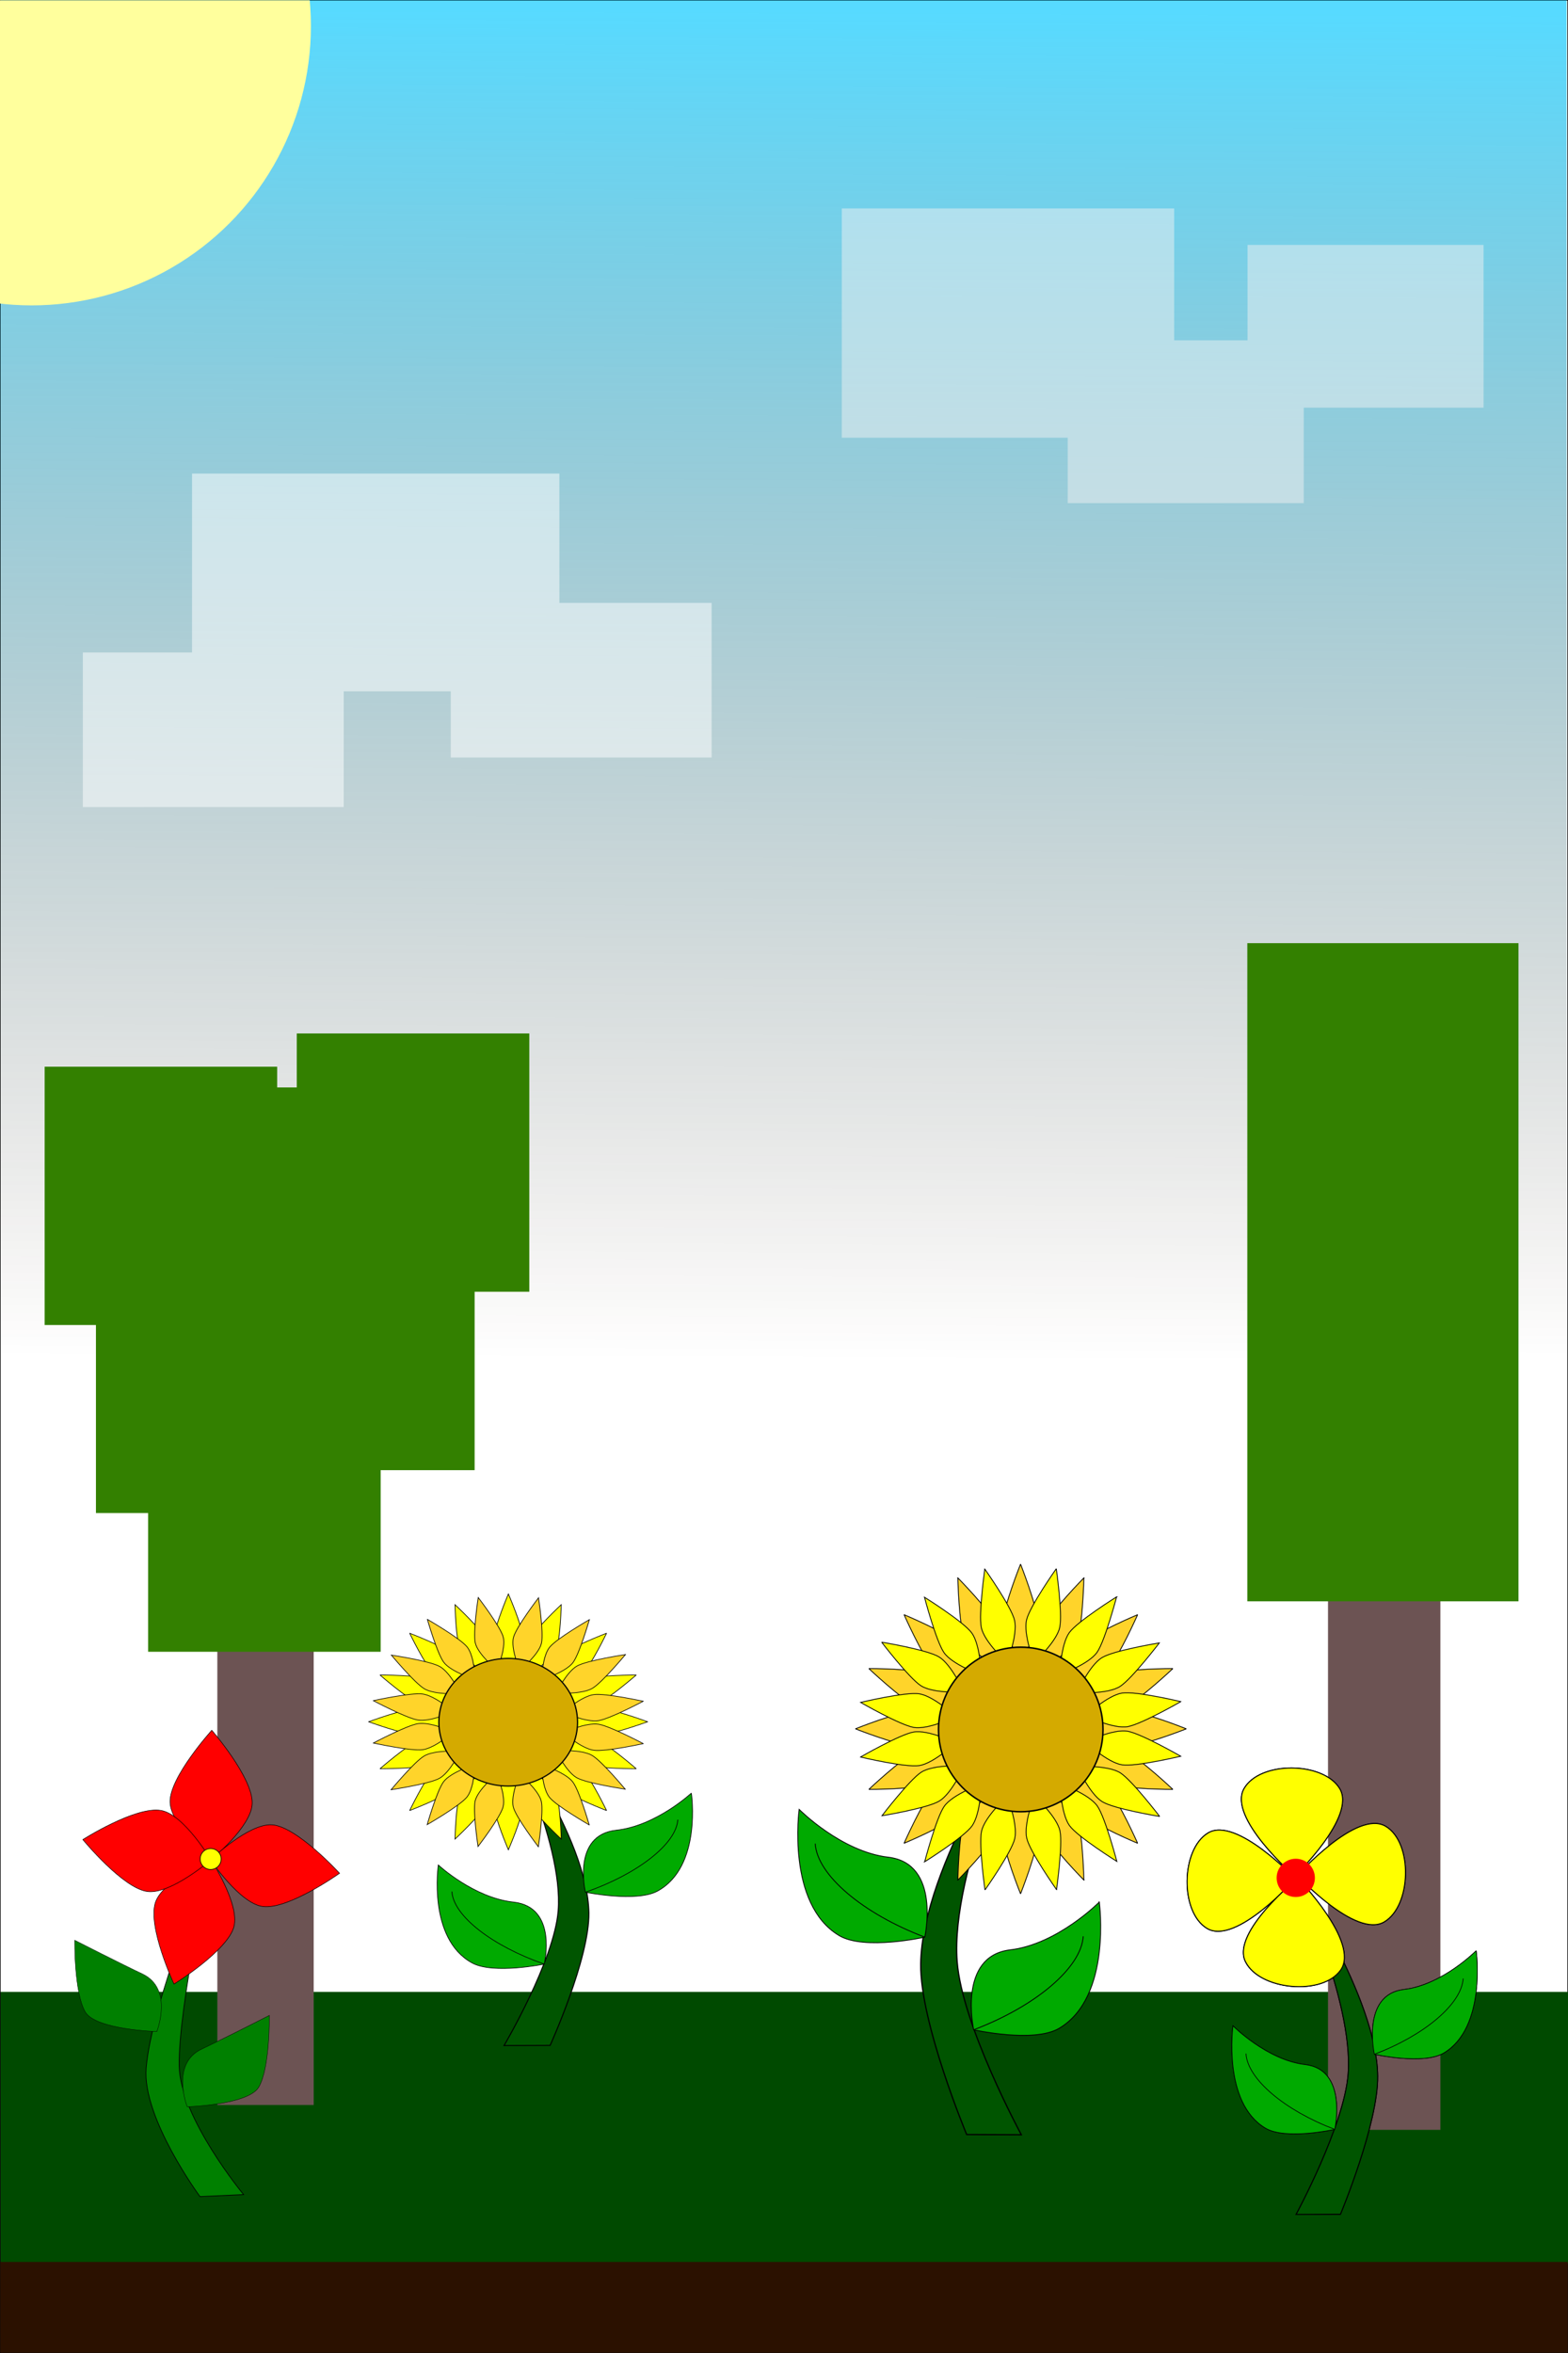<?xml version="1.0" encoding="UTF-8" standalone="no"?>
<svg
   xmlns:dc="http://purl.org/dc/elements/1.1/"
   xmlns:cc="http://creativecommons.org/ns#"
   xmlns:rdf="http://www.w3.org/1999/02/22-rdf-syntax-ns#"
   xmlns:svg="http://www.w3.org/2000/svg"
   xmlns="http://www.w3.org/2000/svg"
   xmlns:xlink="http://www.w3.org/1999/xlink"
   xmlns:sodipodi="http://sodipodi.sourceforge.net/DTD/sodipodi-0.dtd"
   xmlns:inkscape="http://www.inkscape.org/namespaces/inkscape"
   width="1280"
   height="1920"
   viewBox="0 0 338.667 508"
   version="1.1"
   id="svg8"
   inkscape:export-filename="/home/allainnc/HDocumentos/UTFPR/2020_1/IE/Alfabetizando/assets/fundo_jogo_balao.png"
   inkscape:export-xdpi="300"
   inkscape:export-ydpi="300"
   inkscape:version="1.0.1 (3bc2e813f5, 2020-09-07)"
   sodipodi:docname="desenhando.svg">
  <rect x="0" y="0" width="338.667" height="508" fill="#333333" stroke="none"/>
  <defs
     id="defs2">
    <linearGradient
       inkscape:collect="always"
       id="linearGradient1662">
      <stop
         style="stop-color:#00c7ff;stop-opacity:0.658"
         offset="0"
         id="stop1658" />
      <stop
         style="stop-color:#2b1100;stop-opacity:0;"
         offset="1"
         id="stop1660" />
    </linearGradient>
    <linearGradient
       inkscape:collect="always"
       xlink:href="#linearGradient1662"
       id="linearGradient1664"
       x1="179.491"
       y1="2.044"
       x2="178.673"
       y2="241.456"
       gradientUnits="userSpaceOnUse"
       gradientTransform="matrix(1,0,0,1.217,0,-0.014)" />
    <clipPath
       clipPathUnits="userSpaceOnUse"
       id="clipPath1709">
      <rect
         style="opacity:1;fill:#00ffff;fill-opacity:1;stroke:none;stroke-width:0.265"
         id="rect1711"
         width="339.106"
         height="113.548"
         x="-0.733"
         y="0.063" />
    </clipPath>
  </defs>
  <sodipodi:namedview
     id="base"
     pagecolor="#ffffff"
     bordercolor="#666666"
     borderopacity="1.0"
     inkscape:pageopacity="0.0"
     inkscape:pageshadow="2"
     inkscape:zoom="0.49497475"
     inkscape:cx="870.35339"
     inkscape:cy="1385.275"
     inkscape:document-units="px"
     inkscape:current-layer="layer1"
     inkscape:document-rotation="0"
     showgrid="false"
     units="px"
     inkscape:window-width="1920"
     inkscape:window-height="1052"
     inkscape:window-x="0"
     inkscape:window-y="0"
     inkscape:window-maximized="1" />
  <g
     inkscape:label="Layer 1"
     inkscape:groupmode="layer"
     id="layer1">
    <rect
       style="fill:#ffffff;fill-opacity:1;stroke:#000000;stroke-width:0.126"
       id="rect835"
       width="338.54"
       height="507.874"
       x="0.063"
       y="0.063" />
    <rect
       style="fill:url(#linearGradient1664);fill-opacity:1;stroke:none;stroke-width:0.292"
       id="rect1656"
       width="338.31"
       height="293.916"
       x="0.063"
       y="0.063" />
    <circle
       style="opacity:1;fill:#ffff9d;fill-opacity:1;stroke:none;stroke-width:0.265"
       id="path1689"
       cx="6.845"
       cy="5.619"
       r="60.31"
       clip-path="url(#clipPath1709)" />
    <rect
       style="fill:#004a00;fill-opacity:1;stroke-width:0.253;stroke:none"
       id="rect10"
       width="338.59"
       height="58.645"
       x="0.137"
       y="430.039" />
    <rect
       style="fill:#2b1100;fill-opacity:1;stroke-width:0.146"
       id="rect837"
       width="338.54"
       height="19.6"
       x="0.063"
       y="488.337" />
    <g
       id="g669"
       transform="matrix(0.884,0,0,0.884,667.604,763.162)">
      <rect
         y="-541.387"
         x="-430.737"
         height="198.246"
         width="27.457"
         id="rect644"
         style="fill:#6c5353;fill-rule:evenodd;stroke-width:0.191" />
      <rect
         style="fill:#338000;fill-rule:evenodd;stroke-width:0.268"
         id="rect665"
         width="66.254"
         height="160.735"
         x="-450.453"
         y="-632.959" />
    </g>
    <g
       id="g899"
       transform="matrix(0.758,0,0,0.758,-11.455,94.253)">
      <rect
         y="276.953"
         x="77.039"
         height="198.246"
         width="27.457"
         id="rect644-6"
         style="fill:#6c5353;fill-rule:evenodd;stroke-width:0.191" />
      <rect
         style="fill:#338000;fill-rule:evenodd;stroke-width:0.268"
         id="rect665-7"
         width="66.254"
         height="160.735"
         x="57.323"
         y="185.381" />
      <rect
         style="fill:#338000;fill-rule:evenodd;stroke-width:0.181"
         id="rect665-7-5"
         width="66.254"
         height="73.569"
         x="99.677"
         y="170.004" />
      <rect
         style="fill:#338000;fill-rule:evenodd;stroke-width:0.181"
         id="rect887"
         width="66.254"
         height="73.569"
         x="84.098"
         y="220.825" />
      <rect
         style="fill:#338000;fill-rule:evenodd;stroke-width:0.181"
         id="rect889"
         width="66.254"
         height="73.569"
         x="27.835"
         y="179.479" />
      <rect
         style="fill:#338000;fill-rule:evenodd;stroke-width:0.181"
         id="rect891"
         width="66.254"
         height="73.569"
         x="42.451"
         y="233.036" />
    </g>
    <g
       id="g365"
       transform="matrix(0.574,0,0,0.574,18.424,368.486)">
      <path
         sodipodi:nodetypes="cscscc"
         id="path1226"
         d="m 43.158,184.225 c 0,0 -21.793,-29.519 -20.257,-48.325 2.019,-24.725 24.271,-78.447 24.271,-78.447 0,0 -12.175,55.435 -11.844,77.565 0.293,19.606 24.229,48.45 24.229,48.45 z"
         style="fill:#008000;stroke:#000000;stroke-width:0.265px;stroke-linecap:butt;stroke-linejoin:miter;stroke-opacity:1" />
      <path
         sodipodi:nodetypes="scscs"
         id="path1230"
         d="M -0.02,114.764 C -4.288,107.46 -4.003,87.792 -4.003,87.792 c 0,0 17.857,9.089 25.472,12.67 11.821,5.559 5.441,21.699 5.441,21.699 0,0 -23,-0.671 -26.931,-7.397 z"
         style="fill:#008000;stroke:#000000;stroke-width:0.141px;stroke-linecap:butt;stroke-linejoin:miter;stroke-opacity:1" />
      <path
         style="fill:#008000;stroke:#000000;stroke-width:0.141px;stroke-linecap:butt;stroke-linejoin:miter;stroke-opacity:1"
         d="m 65.277,143.046 c 4.268,-7.304 3.983,-26.972 3.983,-26.972 0,0 -17.857,9.089 -25.472,12.67 -11.821,5.559 -5.441,21.699 -5.441,21.699 0,0 23,-0.671 26.931,-7.397 z"
         id="path1232"
         sodipodi:nodetypes="scscs" />
      <path
         inkscape:transform-center-y="-24.327294"
         inkscape:transform-center-x="-0.13757202"
         sodipodi:nodetypes="cscsc"
         id="path1234"
         d="m 47.592,8.838 c 0,0 -15.984,17.653 -15.706,27.033 0.262,8.87 15.314,21.777 15.314,21.777 0,0 15.391,-12.529 15.6,-21.337 C 63.031,26.573 47.592,8.838 47.592,8.838 Z"
         style="fill:#ff0000;stroke:#000000;stroke-width:0.208px;stroke-linecap:butt;stroke-linejoin:miter;stroke-opacity:1" />
      <path
         style="fill:#ff0000;stroke:#000000;stroke-width:0.208px;stroke-linecap:butt;stroke-linejoin:miter;stroke-opacity:1"
         d="m 95.677,62.616 c 0,0 -16.044,-17.598 -25.407,-18.219 -8.855,-0.587 -23.142,13.162 -23.142,13.162 0,0 11,16.518 19.748,17.569 9.672,1.161 28.801,-12.511 28.801,-12.511 z"
         id="path1236"
         sodipodi:nodetypes="cscsc"
         inkscape:transform-center-x="-24.197509"
         inkscape:transform-center-y="2.2172753" />
      <path
         inkscape:transform-center-y="23.328281"
         inkscape:transform-center-x="6.1855507"
         sodipodi:nodetypes="cscsc"
         id="path1238"
         d="m 33.374,104.3 c 0,0 20.237,-12.553 22.561,-21.644 2.198,-8.598 -8.704,-25.16 -8.704,-25.16 0,0 -18.252,7.791 -20.886,16.199 -2.912,9.296 7.029,30.604 7.029,30.604 z"
         style="fill:#ff0000;stroke:#000000;stroke-width:0.208px;stroke-linecap:butt;stroke-linejoin:miter;stroke-opacity:1" />
      <path
         style="fill:#ff0000;stroke:#000000;stroke-width:0.208px;stroke-linecap:butt;stroke-linejoin:miter;stroke-opacity:1"
         d="m -0.929,49.947 c 0,0 15.082,18.429 24.399,19.549 8.811,1.059 23.811,-11.909 23.811,-11.909 0,0 -10.103,-17.081 -18.782,-18.597 -9.596,-1.676 -29.428,10.957 -29.428,10.957 z"
         id="path1240"
         sodipodi:nodetypes="cscsc"
         inkscape:transform-center-x="24.028814"
         inkscape:transform-center-y="-3.373868" />
      <circle
         r="3.948"
         cy="57.254"
         cx="47.171"
         id="path1242"
         style="fill:#ffff00;stroke:#000000;stroke-width:0.265" />
    </g>
    <g
       id="g1224"
       transform="matrix(-0.82,0,0,0.82,343.979,510.078)">
      <path
         style="fill:#005500;stroke:#000000;stroke-width:0.265px;stroke-linecap:butt;stroke-linejoin:miter;stroke-opacity:1"
         d="m 66.418,-39.069 c 0,0 -9.976,-23.883 -9.806,-36.404 0.285,-20.957 21.865,-52.607 21.865,-52.607 0,0 -15.543,32.649 -14.096,52.062 1.012,13.579 13.704,37.002 13.704,37.002 z"
         id="path10"
         sodipodi:nodetypes="cscscc" />
      <g
         transform="matrix(0.414,-0.55,0.55,0.414,98.444,-49.767)"
         id="g22">
        <path
           sodipodi:nodetypes="cscsc"
           id="path12"
           d="m 8.884,-129.927 c 0,0 -25.876,14.465 -23.788,33.455 0.997,9.065 15.576,21.475 15.576,21.475 0,0 21.33,-9.659 12.985,-23.947 C 6.226,-111.667 8.884,-129.927 8.884,-129.927 Z"
           style="fill:#00aa00;stroke:#000000;stroke-width:0.265px;stroke-linecap:butt;stroke-linejoin:miter;stroke-opacity:1" />
        <path
           sodipodi:nodetypes="cc"
           id="path14"
           d="M 0.672,-74.996 C -5.039,-94.592 -4.056,-113.244 3.401,-119.563"
           style="fill:none;stroke:#000000;stroke-width:0.265px;stroke-linecap:butt;stroke-linejoin:miter;stroke-opacity:1" />
      </g>
      <g
         id="g28"
         transform="matrix(-0.414,-0.55,-0.55,0.414,26.946,-29.994)">
        <path
           style="fill:#00aa00;stroke:#000000;stroke-width:0.265px;stroke-linecap:butt;stroke-linejoin:miter;stroke-opacity:1"
           d="m 8.884,-129.927 c 0,0 -25.876,14.465 -23.788,33.455 0.997,9.065 15.576,21.475 15.576,21.475 0,0 21.33,-9.659 12.985,-23.947 C 6.226,-111.667 8.884,-129.927 8.884,-129.927 Z"
           id="path24"
           sodipodi:nodetypes="cscsc" />
        <path
           style="fill:none;stroke:#000000;stroke-width:0.265px;stroke-linecap:butt;stroke-linejoin:miter;stroke-opacity:1"
           d="M 0.672,-74.996 C -5.039,-94.592 -4.056,-113.244 3.401,-119.563"
           id="path26"
           sodipodi:nodetypes="cc" />
      </g>
      <path
         inkscape:transform-center-y="-14.505318"
         inkscape:transform-center-x="-1.1322176"
         sodipodi:nodetypes="sscs"
         id="path30"
         d="m 66.635,-151.151 c 4.372,-7.158 20.968,-7.264 25.162,0 4.44,7.69 -13.32,23.071 -13.32,23.071 0,0 -16.348,-15.694 -11.842,-23.071 z"
         style="fill:#ffff00;stroke:#000000;stroke-width:0.265px;stroke-linecap:butt;stroke-linejoin:miter;stroke-opacity:1" />
      <path
         style="fill:#ffff00;stroke:#000000;stroke-width:0.265px;stroke-linecap:butt;stroke-linejoin:miter;stroke-opacity:1"
         d="m 101.267,-139.463 c 7.202,4.299 7.476,20.893 0.256,25.16 -7.645,4.518 -23.205,-13.085 -23.205,-13.085 0,0 15.527,-16.506 22.949,-12.076 z"
         id="path32"
         sodipodi:nodetypes="sscs"
         inkscape:transform-center-x="-14.51391"
         inkscape:transform-center-y="0.92450324" />
      <path
         inkscape:transform-center-y="14.567469"
         inkscape:transform-center-x="-0.63226283"
         sodipodi:nodetypes="sscs"
         id="path34"
         d="m 91.428,-105.548 c -3.738,7.508 -20.264,9.044 -25.068,2.169 -5.086,-7.279 11.282,-24.133 11.282,-24.133 0,0 17.639,14.226 13.786,21.964 z"
         style="fill:#ffff00;stroke:#000000;stroke-width:0.265px;stroke-linecap:butt;stroke-linejoin:miter;stroke-opacity:1" />
      <path
         style="fill:#ffff00;stroke:#000000;stroke-width:0.265px;stroke-linecap:butt;stroke-linejoin:miter;stroke-opacity:1"
         d="m 54.896,-116.03 c -7.227,-4.256 -7.598,-20.849 -0.403,-25.159 7.618,-4.563 23.281,12.949 23.281,12.949 0,0 -15.43,16.597 -22.878,12.21 z"
         id="path36"
         sodipodi:nodetypes="sscs"
         inkscape:transform-center-x="14.518704"
         inkscape:transform-center-y="-0.80492881" />
      <circle
         r="5.038"
         cy="-127.626"
         cx="78.186"
         id="path38"
         style="fill:#ff0000;stroke-width:0.265" />
      <path
         sodipodi:nodetypes="cscscc"
         id="path282"
         d="m 66.418,-39.069 c 0,0 -9.976,-23.883 -9.806,-36.404 0.285,-20.957 21.865,-52.607 21.865,-52.607 0,0 -15.543,32.649 -14.096,52.062 1.012,13.579 13.704,37.002 13.704,37.002 z"
         style="fill:#005500;stroke:#000000;stroke-width:0.265px;stroke-linecap:butt;stroke-linejoin:miter;stroke-opacity:1" />
      <g
         id="g288"
         transform="matrix(0.414,-0.55,0.55,0.414,98.444,-49.767)">
        <path
           style="fill:#00aa00;stroke:#000000;stroke-width:0.265px;stroke-linecap:butt;stroke-linejoin:miter;stroke-opacity:1"
           d="m 8.884,-129.927 c 0,0 -25.876,14.465 -23.788,33.455 0.997,9.065 15.576,21.475 15.576,21.475 0,0 21.33,-9.659 12.985,-23.947 C 6.226,-111.667 8.884,-129.927 8.884,-129.927 Z"
           id="path284"
           sodipodi:nodetypes="cscsc" />
        <path
           style="fill:none;stroke:#000000;stroke-width:0.265px;stroke-linecap:butt;stroke-linejoin:miter;stroke-opacity:1"
           d="M 0.672,-74.996 C -5.039,-94.592 -4.056,-113.244 3.401,-119.563"
           id="path286"
           sodipodi:nodetypes="cc" />
      </g>
      <g
         transform="matrix(-0.414,-0.55,-0.55,0.414,26.946,-29.994)"
         id="g294">
        <path
           sodipodi:nodetypes="cscsc"
           id="path290"
           d="m 8.884,-129.927 c 0,0 -25.876,14.465 -23.788,33.455 0.997,9.065 15.576,21.475 15.576,21.475 0,0 21.33,-9.659 12.985,-23.947 C 6.226,-111.667 8.884,-129.927 8.884,-129.927 Z"
           style="fill:#00aa00;stroke:#000000;stroke-width:0.265px;stroke-linecap:butt;stroke-linejoin:miter;stroke-opacity:1" />
        <path
           sodipodi:nodetypes="cc"
           id="path292"
           d="M 0.672,-74.996 C -5.039,-94.592 -4.056,-113.244 3.401,-119.563"
           style="fill:none;stroke:#000000;stroke-width:0.265px;stroke-linecap:butt;stroke-linejoin:miter;stroke-opacity:1" />
      </g>
      <path
         style="fill:#ffff00;stroke:#000000;stroke-width:0.265px;stroke-linecap:butt;stroke-linejoin:miter;stroke-opacity:1"
         d="m 66.635,-151.151 c 4.372,-7.158 20.968,-7.264 25.162,0 4.44,7.69 -13.32,23.071 -13.32,23.071 0,0 -16.348,-15.694 -11.842,-23.071 z"
         id="path296"
         sodipodi:nodetypes="sscs"
         inkscape:transform-center-x="-1.1322176"
         inkscape:transform-center-y="-14.505318" />
      <path
         inkscape:transform-center-y="0.92450324"
         inkscape:transform-center-x="-14.51391"
         sodipodi:nodetypes="sscs"
         id="path298"
         d="m 101.267,-139.463 c 7.202,4.299 7.476,20.893 0.256,25.16 -7.645,4.518 -23.205,-13.085 -23.205,-13.085 0,0 15.527,-16.506 22.949,-12.076 z"
         style="fill:#ffff00;stroke:#000000;stroke-width:0.265px;stroke-linecap:butt;stroke-linejoin:miter;stroke-opacity:1" />
      <path
         style="fill:#ffff00;stroke:#000000;stroke-width:0.265px;stroke-linecap:butt;stroke-linejoin:miter;stroke-opacity:1"
         d="m 91.428,-105.548 c -3.738,7.508 -20.264,9.044 -25.068,2.169 -5.086,-7.279 11.282,-24.133 11.282,-24.133 0,0 17.639,14.226 13.786,21.964 z"
         id="path300"
         sodipodi:nodetypes="sscs"
         inkscape:transform-center-x="-0.63226283"
         inkscape:transform-center-y="14.567469" />
      <path
         inkscape:transform-center-y="-0.80492881"
         inkscape:transform-center-x="14.518704"
         sodipodi:nodetypes="sscs"
         id="path302"
         d="m 54.896,-116.03 c -7.227,-4.256 -7.598,-20.849 -0.403,-25.159 7.618,-4.563 23.281,12.949 23.281,12.949 0,0 -15.43,16.597 -22.878,12.21 z"
         style="fill:#ffff00;stroke:#000000;stroke-width:0.265px;stroke-linecap:butt;stroke-linejoin:miter;stroke-opacity:1" />
      <circle
         style="fill:#ff0000;stroke-width:0.265"
         id="circle304"
         cx="78.186"
         cy="-127.626"
         r="5.038" />
    </g>
    <g
       id="g1113"
       transform="matrix(-0.853,0,0,0.785,504.147,523.346)">
      <path
         sodipodi:nodetypes="cscscc"
         id="path523"
         d="m 451.729,-104.158 c 0,0 -9.976,-23.883 -9.806,-36.404 0.285,-20.957 21.865,-52.607 21.865,-52.607 0,0 -15.543,32.649 -14.096,52.062 1.012,13.579 13.704,37.002 13.704,37.002 z"
         style="fill:#005500;stroke:#000000;stroke-width:0.265px;stroke-linecap:butt;stroke-linejoin:miter;stroke-opacity:1" />
      <g
         id="g529"
         transform="matrix(0.414,-0.55,0.55,0.414,483.754,-114.856)">
        <path
           style="fill:#00aa00;stroke:#000000;stroke-width:0.265px;stroke-linecap:butt;stroke-linejoin:miter;stroke-opacity:1"
           d="m 8.884,-129.927 c 0,0 -25.876,14.465 -23.788,33.455 0.997,9.065 15.576,21.475 15.576,21.475 0,0 21.33,-9.659 12.985,-23.947 C 6.226,-111.667 8.884,-129.927 8.884,-129.927 Z"
           id="path525"
           sodipodi:nodetypes="cscsc" />
        <path
           style="fill:none;stroke:#000000;stroke-width:0.265px;stroke-linecap:butt;stroke-linejoin:miter;stroke-opacity:1"
           d="M 0.672,-74.996 C -5.039,-94.592 -4.056,-113.244 3.401,-119.563"
           id="path527"
           sodipodi:nodetypes="cc" />
      </g>
      <g
         transform="matrix(-0.414,-0.55,-0.55,0.414,412.256,-95.083)"
         id="g535">
        <path
           sodipodi:nodetypes="cscsc"
           id="path531"
           d="m 8.884,-129.927 c 0,0 -25.876,14.465 -23.788,33.455 0.997,9.065 15.576,21.475 15.576,21.475 0,0 21.33,-9.659 12.985,-23.947 C 6.226,-111.667 8.884,-129.927 8.884,-129.927 Z"
           style="fill:#00aa00;stroke:#000000;stroke-width:0.265px;stroke-linecap:butt;stroke-linejoin:miter;stroke-opacity:1" />
        <path
           sodipodi:nodetypes="cc"
           id="path533"
           d="M 0.672,-74.996 C -5.039,-94.592 -4.056,-113.244 3.401,-119.563"
           style="fill:none;stroke:#000000;stroke-width:0.265px;stroke-linecap:butt;stroke-linejoin:miter;stroke-opacity:1" />
      </g>
      <g
         style="fill:#ffff00"
         id="g489"
         transform="translate(123.996,-45.003)">
        <path
           inkscape:transform-center-y="-10.392667"
           inkscape:transform-center-x="0.0061947681"
           style="fill:#ffff00;stroke:#000000;stroke-width:0.178px;stroke-linecap:butt;stroke-linejoin:miter;stroke-opacity:1"
           d="m 338.308,-183.297 c 0,0 -3.671,9.138 -3.655,12.122 0.016,3.144 3.65,8.416 3.65,8.416 0,0 3.72,-5.388 3.611,-8.579 -0.103,-3.027 -3.606,-11.959 -3.606,-11.959 z"
           id="path487"
           sodipodi:nodetypes="cscsc" />
      </g>
      <path
         inkscape:transform-center-y="-0.0061914886"
         inkscape:transform-center-x="-10.39267"
         style="fill:#ffff00;stroke:#000000;stroke-width:0.178px;stroke-linecap:butt;stroke-linejoin:miter;stroke-opacity:1"
         d="m 497.687,-193.153 c 0,0 -9.138,-3.671 -12.122,-3.655 -3.144,0.016 -8.416,3.65 -8.416,3.65 0,0 5.388,3.72 8.579,3.611 3.027,-0.103 11.959,-3.606 11.959,-3.606 z"
         id="path491"
         sodipodi:nodetypes="cscsc" />
      <path
         inkscape:transform-center-y="-9.582997"
         inkscape:transform-center-x="-3.7096385"
         style="fill:#ffff00;stroke:#000000;stroke-width:0.178px;stroke-linecap:butt;stroke-linejoin:miter;stroke-opacity:1"
         d="m 475.819,-225.362 c 0,0 -6.911,7.015 -8.048,9.775 -1.197,2.907 0.122,9.173 0.122,9.173 0,0 5.51,-3.536 6.641,-6.523 1.072,-2.833 1.285,-12.425 1.285,-12.425 z"
         id="path493"
         sodipodi:nodetypes="cscsc" />
      <path
         sodipodi:nodetypes="cscsc"
         id="path495"
         d="m 487.302,-217.513 c 0,0 -9.082,3.805 -11.196,5.913 -2.226,2.22 -3.427,8.51 -3.427,8.51 0,0 6.448,-1.136 8.643,-3.456 2.082,-2.2 5.979,-10.967 5.979,-10.967 z"
         style="fill:#ffff00;stroke:#000000;stroke-width:0.178px;stroke-linecap:butt;stroke-linejoin:miter;stroke-opacity:1"
         inkscape:transform-center-x="-7.4075848"
         inkscape:transform-center-y="-7.289402" />
      <path
         inkscape:transform-center-y="-3.516498"
         inkscape:transform-center-x="-9.6488348"
         style="fill:#ffff00;stroke:#000000;stroke-width:0.178px;stroke-linecap:butt;stroke-linejoin:miter;stroke-opacity:1"
         d="m 494.822,-206.017 c 0,0 -9.847,5.8e-4 -12.611,1.128 -2.911,1.187 -6.449,6.525 -6.449,6.525 0,0 6.386,1.443 9.307,0.152 2.77,-1.225 9.752,-7.805 9.752,-7.805 z"
         id="path497"
         sodipodi:nodetypes="cscsc" />
      <path
         sodipodi:nodetypes="cscsc"
         id="path499"
         d="m 427.051,-193.153 c 0,0 9.138,-3.671 12.122,-3.655 3.144,0.016 8.416,3.65 8.416,3.65 0,0 -5.388,3.72 -8.579,3.611 -3.027,-0.103 -11.959,-3.606 -11.959,-3.606 z"
         style="fill:#ffff00;stroke:#000000;stroke-width:0.178px;stroke-linecap:butt;stroke-linejoin:miter;stroke-opacity:1"
         inkscape:transform-center-x="10.392671"
         inkscape:transform-center-y="-0.0061914886" />
      <path
         sodipodi:nodetypes="cscsc"
         id="path501"
         d="m 448.918,-225.362 c 0,0 6.911,7.015 8.048,9.775 1.197,2.907 -0.122,9.173 -0.122,9.173 0,0 -5.51,-3.536 -6.641,-6.523 -1.072,-2.833 -1.285,-12.425 -1.285,-12.425 z"
         style="fill:#ffff00;stroke:#000000;stroke-width:0.178px;stroke-linecap:butt;stroke-linejoin:miter;stroke-opacity:1"
         inkscape:transform-center-x="3.7096392"
         inkscape:transform-center-y="-9.582997" />
      <path
         inkscape:transform-center-y="-7.289402"
         inkscape:transform-center-x="7.4075855"
         style="fill:#ffff00;stroke:#000000;stroke-width:0.178px;stroke-linecap:butt;stroke-linejoin:miter;stroke-opacity:1"
         d="m 437.435,-217.513 c 0,0 9.082,3.805 11.196,5.913 2.226,2.22 3.427,8.51 3.427,8.51 0,0 -6.448,-1.136 -8.643,-3.456 -2.082,-2.2 -5.979,-10.967 -5.979,-10.967 z"
         id="path503"
         sodipodi:nodetypes="cscsc" />
      <path
         sodipodi:nodetypes="cscsc"
         id="path505"
         d="m 429.915,-206.017 c 0,0 9.847,5.8e-4 12.611,1.128 2.911,1.187 6.449,6.525 6.449,6.525 0,0 -6.386,1.443 -9.307,0.152 -2.77,-1.225 -9.752,-7.805 -9.752,-7.805 z"
         style="fill:#ffff00;stroke:#000000;stroke-width:0.178px;stroke-linecap:butt;stroke-linejoin:miter;stroke-opacity:1"
         inkscape:transform-center-x="9.6488355"
         inkscape:transform-center-y="-3.516498" />
      <path
         inkscape:transform-center-y="10.392666"
         inkscape:transform-center-x="0.0061947681"
         style="fill:#ffff00;stroke:#000000;stroke-width:0.178px;stroke-linecap:butt;stroke-linejoin:miter;stroke-opacity:1"
         d="m 462.304,-157.947 c 0,0 -3.671,-9.138 -3.655,-12.122 0.016,-3.144 3.65,-8.416 3.65,-8.416 0,0 3.72,5.388 3.611,8.579 -0.103,3.027 -3.606,11.959 -3.606,11.959 z"
         id="path507"
         sodipodi:nodetypes="cscsc" />
      <path
         sodipodi:nodetypes="cscsc"
         id="path509"
         d="m 475.819,-160.885 c 0,0 -6.911,-7.015 -8.048,-9.775 -1.197,-2.907 0.122,-9.173 0.122,-9.173 0,0 5.51,3.536 6.641,6.523 1.072,2.833 1.285,12.425 1.285,12.425 z"
         style="fill:#ffff00;stroke:#000000;stroke-width:0.178px;stroke-linecap:butt;stroke-linejoin:miter;stroke-opacity:1"
         inkscape:transform-center-x="-3.7096385"
         inkscape:transform-center-y="9.5829963" />
      <path
         inkscape:transform-center-y="7.2894013"
         inkscape:transform-center-x="-7.4075848"
         style="fill:#ffff00;stroke:#000000;stroke-width:0.178px;stroke-linecap:butt;stroke-linejoin:miter;stroke-opacity:1"
         d="m 487.302,-168.734 c 0,0 -9.082,-3.805 -11.196,-5.913 -2.226,-2.22 -3.427,-8.51 -3.427,-8.51 0,0 6.448,1.136 8.643,3.456 2.082,2.2 5.979,10.967 5.979,10.967 z"
         id="path511"
         sodipodi:nodetypes="cscsc" />
      <path
         sodipodi:nodetypes="cscsc"
         id="path513"
         d="m 494.822,-180.23 c 0,0 -9.847,-5.8e-4 -12.611,-1.128 -2.911,-1.187 -6.449,-6.525 -6.449,-6.525 0,0 6.386,-1.443 9.307,-0.152 2.77,1.225 9.752,7.805 9.752,7.805 z"
         style="fill:#ffff00;stroke:#000000;stroke-width:0.178px;stroke-linecap:butt;stroke-linejoin:miter;stroke-opacity:1"
         inkscape:transform-center-x="-9.6488348"
         inkscape:transform-center-y="3.5164973" />
      <path
         inkscape:transform-center-y="9.5829963"
         inkscape:transform-center-x="3.7096392"
         style="fill:#ffff00;stroke:#000000;stroke-width:0.178px;stroke-linecap:butt;stroke-linejoin:miter;stroke-opacity:1"
         d="m 448.918,-160.885 c 0,0 6.911,-7.015 8.048,-9.775 1.197,-2.907 -0.122,-9.173 -0.122,-9.173 0,0 -5.51,3.536 -6.641,6.523 -1.072,2.833 -1.285,12.425 -1.285,12.425 z"
         id="path515"
         sodipodi:nodetypes="cscsc" />
      <path
         sodipodi:nodetypes="cscsc"
         id="path517"
         d="m 437.435,-168.734 c 0,0 9.082,-3.805 11.196,-5.913 2.226,-2.22 3.427,-8.51 3.427,-8.51 0,0 -6.448,1.136 -8.643,3.456 -2.082,2.2 -5.979,10.967 -5.979,10.967 z"
         style="fill:#ffff00;stroke:#000000;stroke-width:0.178px;stroke-linecap:butt;stroke-linejoin:miter;stroke-opacity:1"
         inkscape:transform-center-x="7.4075855"
         inkscape:transform-center-y="7.2894013" />
      <path
         inkscape:transform-center-y="3.5164973"
         inkscape:transform-center-x="9.6488355"
         style="fill:#ffff00;stroke:#000000;stroke-width:0.178px;stroke-linecap:butt;stroke-linejoin:miter;stroke-opacity:1"
         d="m 429.915,-180.23 c 0,0 9.847,-5.8e-4 12.611,-1.128 2.911,-1.187 6.449,-6.525 6.449,-6.525 0,0 -6.386,-1.443 -9.307,-0.152 -2.77,1.225 -9.752,7.805 -9.752,7.805 z"
         id="path519"
         sodipodi:nodetypes="cscsc" />
      <g
         inkscape:transform-center-y="1.3015025"
         inkscape:transform-center-x="10.20293"
         id="g425"
         transform="rotate(-121.28,388.296,-205.136)"
         style="fill:#ffd42a">
        <path
           inkscape:transform-center-y="-9.4202117"
           inkscape:transform-center-x="-4.4090012"
           style="fill:#ffd42a;stroke:#000000;stroke-width:0.178px;stroke-linecap:butt;stroke-linejoin:miter;stroke-opacity:1"
           d="m 352.224,-180.42 c 0,0 -6.924,7.002 -8.066,9.759 -1.203,2.904 0.104,9.173 0.104,9.173 0,0 5.517,-3.525 6.653,-6.51 1.077,-2.831 1.309,-12.422 1.309,-12.422 z"
           id="path423"
           sodipodi:nodetypes="cscsc" />
      </g>
      <g
         style="fill:#ffd42a"
         transform="rotate(-143.966,393.417,-190.606)"
         id="g429"
         inkscape:transform-center-x="8.8160217"
         inkscape:transform-center-y="5.3454215">
        <path
           sodipodi:nodetypes="cscsc"
           id="path427"
           d="m 352.224,-180.42 c 0,0 -6.924,7.002 -8.066,9.759 -1.203,2.904 0.104,9.173 0.104,9.173 0,0 5.517,-3.525 6.653,-6.51 1.077,-2.831 1.309,-12.422 1.309,-12.422 z"
           style="fill:#ffd42a;stroke:#000000;stroke-width:0.178px;stroke-linecap:butt;stroke-linejoin:miter;stroke-opacity:1"
           inkscape:transform-center-x="-4.4090012"
           inkscape:transform-center-y="-9.4202117" />
      </g>
      <g
         inkscape:transform-center-y="8.3502615"
         inkscape:transform-center-x="6.0641212"
         id="g433"
         transform="rotate(-166.658,397.943,-177.842)"
         style="fill:#ffd42a">
        <path
           inkscape:transform-center-y="-9.4202117"
           inkscape:transform-center-x="-4.4090012"
           style="fill:#ffd42a;stroke:#000000;stroke-width:0.178px;stroke-linecap:butt;stroke-linejoin:miter;stroke-opacity:1"
           d="m 352.224,-180.42 c 0,0 -6.924,7.002 -8.066,9.759 -1.203,2.904 0.104,9.173 0.104,9.173 0,0 5.517,-3.525 6.653,-6.51 1.077,-2.831 1.309,-12.422 1.309,-12.422 z"
           id="path431"
           sodipodi:nodetypes="cscsc" />
      </g>
      <g
         style="fill:#ffd42a"
         transform="rotate(-166.658,397.943,-177.842)"
         id="g437">
        <path
           sodipodi:nodetypes="cscsc"
           id="path435"
           d="m 338.308,-183.297 c 0,0 -3.671,9.138 -3.655,12.122 0.016,3.144 3.65,8.416 3.65,8.416 0,0 3.72,-5.388 3.611,-8.579 -0.103,-3.027 -3.606,-11.959 -3.606,-11.959 z"
           style="fill:#ffd42a;stroke:#000000;stroke-width:0.178px;stroke-linecap:butt;stroke-linejoin:miter;stroke-opacity:1"
           inkscape:transform-center-x="0.0061947681"
           inkscape:transform-center-y="-10.392667" />
      </g>
      <g
         style="fill:#ffd42a"
         transform="matrix(0.519,-0.855,-0.855,-0.519,159.428,20.205)"
         id="g441"
         inkscape:transform-center-x="-10.20294"
         inkscape:transform-center-y="1.3015109">
        <path
           sodipodi:nodetypes="cscsc"
           id="path439"
           d="m 352.224,-180.42 c 0,0 -6.924,7.002 -8.066,9.759 -1.203,2.904 0.104,9.173 0.104,9.173 0,0 5.517,-3.525 6.653,-6.51 1.077,-2.831 1.309,-12.422 1.309,-12.422 z"
           style="fill:#ffd42a;stroke:#000000;stroke-width:0.178px;stroke-linecap:butt;stroke-linejoin:miter;stroke-opacity:1"
           inkscape:transform-center-x="-4.4090012"
           inkscape:transform-center-y="-9.4202117" />
      </g>
      <g
         inkscape:transform-center-y="5.3454278"
         inkscape:transform-center-x="-8.8160223"
         id="g445"
         transform="matrix(0.809,-0.588,-0.588,-0.809,100.966,-113.31)"
         style="fill:#ffd42a">
        <path
           inkscape:transform-center-y="-9.4202117"
           inkscape:transform-center-x="-4.4090012"
           style="fill:#ffd42a;stroke:#000000;stroke-width:0.178px;stroke-linecap:butt;stroke-linejoin:miter;stroke-opacity:1"
           d="m 352.224,-180.42 c 0,0 -6.924,7.002 -8.066,9.759 -1.203,2.904 0.104,9.173 0.104,9.173 0,0 5.517,-3.525 6.653,-6.51 1.077,-2.831 1.309,-12.422 1.309,-12.422 z"
           id="path443"
           sodipodi:nodetypes="cscsc" />
      </g>
      <g
         style="fill:#ffd42a"
         transform="matrix(0.973,-0.231,-0.231,-0.973,98.468,-259.051)"
         id="g449"
         inkscape:transform-center-x="-6.0641258"
         inkscape:transform-center-y="8.3502705">
        <path
           sodipodi:nodetypes="cscsc"
           id="path447"
           d="m 352.224,-180.42 c 0,0 -6.924,7.002 -8.066,9.759 -1.203,2.904 0.104,9.173 0.104,9.173 0,0 5.517,-3.525 6.653,-6.51 1.077,-2.831 1.309,-12.422 1.309,-12.422 z"
           style="fill:#ffd42a;stroke:#000000;stroke-width:0.178px;stroke-linecap:butt;stroke-linejoin:miter;stroke-opacity:1"
           inkscape:transform-center-x="-4.4090012"
           inkscape:transform-center-y="-9.4202117" />
      </g>
      <g
         id="g453"
         transform="matrix(0.973,-0.231,-0.231,-0.973,98.468,-259.051)"
         style="fill:#ffd42a">
        <path
           inkscape:transform-center-y="-10.392667"
           inkscape:transform-center-x="0.0061947681"
           style="fill:#ffd42a;stroke:#000000;stroke-width:0.178px;stroke-linecap:butt;stroke-linejoin:miter;stroke-opacity:1"
           d="m 338.308,-183.297 c 0,0 -3.671,9.138 -3.655,12.122 0.016,3.144 3.65,8.416 3.65,8.416 0,0 3.72,-5.388 3.611,-8.579 -0.103,-3.027 -3.606,-11.959 -3.606,-11.959 z"
           id="path451"
           sodipodi:nodetypes="cscsc" />
      </g>
      <g
         style="fill:#ffd42a"
         transform="matrix(-0.519,0.855,0.855,0.519,765.226,-406.307)"
         id="g457"
         inkscape:transform-center-x="10.202937"
         inkscape:transform-center-y="-1.3015066">
        <path
           sodipodi:nodetypes="cscsc"
           id="path455"
           d="m 352.224,-180.42 c 0,0 -6.924,7.002 -8.066,9.759 -1.203,2.904 0.104,9.173 0.104,9.173 0,0 5.517,-3.525 6.653,-6.51 1.077,-2.831 1.309,-12.422 1.309,-12.422 z"
           style="fill:#ffd42a;stroke:#000000;stroke-width:0.178px;stroke-linecap:butt;stroke-linejoin:miter;stroke-opacity:1"
           inkscape:transform-center-x="-4.4090012"
           inkscape:transform-center-y="-9.4202117" />
      </g>
      <g
         inkscape:transform-center-y="-5.3454255"
         inkscape:transform-center-x="8.8160232"
         id="g461"
         transform="matrix(-0.809,0.588,0.588,0.809,823.687,-272.792)"
         style="fill:#ffd42a">
        <path
           inkscape:transform-center-y="-9.4202117"
           inkscape:transform-center-x="-4.4090012"
           style="fill:#ffd42a;stroke:#000000;stroke-width:0.178px;stroke-linecap:butt;stroke-linejoin:miter;stroke-opacity:1"
           d="m 352.224,-180.42 c 0,0 -6.924,7.002 -8.066,9.759 -1.203,2.904 0.104,9.173 0.104,9.173 0,0 5.517,-3.525 6.653,-6.51 1.077,-2.831 1.309,-12.422 1.309,-12.422 z"
           id="path459"
           sodipodi:nodetypes="cscsc" />
      </g>
      <g
         style="fill:#ffd42a"
         transform="matrix(-0.973,0.231,0.231,0.973,826.186,-127.051)"
         id="g465"
         inkscape:transform-center-x="6.0641296"
         inkscape:transform-center-y="-8.3502683">
        <path
           sodipodi:nodetypes="cscsc"
           id="path463"
           d="m 352.224,-180.42 c 0,0 -6.924,7.002 -8.066,9.759 -1.203,2.904 0.104,9.173 0.104,9.173 0,0 5.517,-3.525 6.653,-6.51 1.077,-2.831 1.309,-12.422 1.309,-12.422 z"
           style="fill:#ffd42a;stroke:#000000;stroke-width:0.178px;stroke-linecap:butt;stroke-linejoin:miter;stroke-opacity:1"
           inkscape:transform-center-x="-4.4090012"
           inkscape:transform-center-y="-9.4202117" />
      </g>
      <g
         id="g469"
         transform="matrix(-0.973,0.231,0.231,0.973,826.186,-127.051)"
         style="fill:#ffd42a">
        <path
           inkscape:transform-center-y="-10.392667"
           inkscape:transform-center-x="0.0061947681"
           style="fill:#ffd42a;stroke:#000000;stroke-width:0.178px;stroke-linecap:butt;stroke-linejoin:miter;stroke-opacity:1"
           d="m 338.308,-183.297 c 0,0 -3.671,9.138 -3.655,12.122 0.016,3.144 3.65,8.416 3.65,8.416 0,0 3.72,-5.388 3.611,-8.579 -0.103,-3.027 -3.606,-11.959 -3.606,-11.959 z"
           id="path467"
           sodipodi:nodetypes="cscsc" />
      </g>
      <g
         inkscape:transform-center-y="-1.3015126"
         inkscape:transform-center-x="-10.202941"
         id="g473"
         transform="rotate(58.72,440.845,-61.452)"
         style="fill:#ffd42a">
        <path
           inkscape:transform-center-y="-9.4202117"
           inkscape:transform-center-x="-4.4090012"
           style="fill:#ffd42a;stroke:#000000;stroke-width:0.178px;stroke-linecap:butt;stroke-linejoin:miter;stroke-opacity:1"
           d="m 352.224,-180.42 c 0,0 -6.924,7.002 -8.066,9.759 -1.203,2.904 0.104,9.173 0.104,9.173 0,0 5.517,-3.525 6.653,-6.51 1.077,-2.831 1.309,-12.422 1.309,-12.422 z"
           id="path471"
           sodipodi:nodetypes="cscsc" />
      </g>
      <g
         style="fill:#ffd42a"
         transform="rotate(36.034,469.844,18.818)"
         id="g477"
         inkscape:transform-center-x="-8.8160227"
         inkscape:transform-center-y="-5.3454219">
        <path
           sodipodi:nodetypes="cscsc"
           id="path475"
           d="m 352.224,-180.42 c 0,0 -6.924,7.002 -8.066,9.759 -1.203,2.904 0.104,9.173 0.104,9.173 0,0 5.517,-3.525 6.653,-6.51 1.077,-2.831 1.309,-12.422 1.309,-12.422 z"
           style="fill:#ffd42a;stroke:#000000;stroke-width:0.178px;stroke-linecap:butt;stroke-linejoin:miter;stroke-opacity:1"
           inkscape:transform-center-x="-4.4090012"
           inkscape:transform-center-y="-9.4202117" />
      </g>
      <g
         inkscape:transform-center-y="-8.35027"
         inkscape:transform-center-x="-6.0641258"
         id="g481"
         transform="rotate(13.342,592.355,357.408)"
         style="fill:#ffd42a">
        <path
           inkscape:transform-center-y="-9.4202117"
           inkscape:transform-center-x="-4.4090012"
           style="fill:#ffd42a;stroke:#000000;stroke-width:0.178px;stroke-linecap:butt;stroke-linejoin:miter;stroke-opacity:1"
           d="m 352.224,-180.42 c 0,0 -6.924,7.002 -8.066,9.759 -1.203,2.904 0.104,9.173 0.104,9.173 0,0 5.517,-3.525 6.653,-6.51 1.077,-2.831 1.309,-12.422 1.309,-12.422 z"
           id="path479"
           sodipodi:nodetypes="cscsc" />
      </g>
      <g
         style="fill:#ffd42a"
         transform="rotate(13.342,592.355,357.408)"
         id="g485">
        <path
           sodipodi:nodetypes="cscsc"
           id="path483"
           d="m 338.308,-183.297 c 0,0 -3.671,9.138 -3.655,12.122 0.016,3.144 3.65,8.416 3.65,8.416 0,0 3.72,-5.388 3.611,-8.579 -0.103,-3.027 -3.606,-11.959 -3.606,-11.959 z"
           style="fill:#ffd42a;stroke:#000000;stroke-width:0.178px;stroke-linecap:butt;stroke-linejoin:miter;stroke-opacity:1"
           inkscape:transform-center-x="0.0061947681"
           inkscape:transform-center-y="-10.392667" />
      </g>
      <circle
         r="17.555"
         cy="-193.022"
         cx="462.347"
         id="circle521"
         style="fill:#d4aa00;stroke:#000000;stroke-width:0.317" />
    </g>
    <g
       id="g1473"
       transform="matrix(1.794,0,0,1.794,-239.749,-398.267)">
      <g
         id="g1471"
         transform="matrix(0.564,0,0,0.564,-136.322,544.624)">
        <path
           sodipodi:nodetypes="cscscc"
           id="path1357"
           d="m 685.004,-116.579 c 0,0 -9.976,-23.883 -9.806,-36.404 0.285,-20.957 21.865,-52.607 21.865,-52.607 0,0 -15.543,32.649 -14.096,52.062 1.012,13.579 13.704,37.002 13.704,37.002 z"
           style="fill:#005500;stroke:#000000;stroke-width:0.265px;stroke-linecap:butt;stroke-linejoin:miter;stroke-opacity:1" />
        <g
           id="g1363"
           transform="matrix(0.414,-0.55,0.55,0.414,717.029,-127.277)">
          <path
             style="fill:#00aa00;stroke:#000000;stroke-width:0.265px;stroke-linecap:butt;stroke-linejoin:miter;stroke-opacity:1"
             d="m 8.884,-129.927 c 0,0 -25.876,14.465 -23.788,33.455 0.997,9.065 15.576,21.475 15.576,21.475 0,0 21.33,-9.659 12.985,-23.947 C 6.226,-111.667 8.884,-129.927 8.884,-129.927 Z"
             id="path1359"
             sodipodi:nodetypes="cscsc" />
          <path
             style="fill:none;stroke:#000000;stroke-width:0.265px;stroke-linecap:butt;stroke-linejoin:miter;stroke-opacity:1"
             d="M 0.672,-74.996 C -5.039,-94.592 -4.056,-113.244 3.401,-119.563"
             id="path1361"
             sodipodi:nodetypes="cc" />
        </g>
        <g
           transform="matrix(-0.414,-0.55,-0.55,0.414,645.531,-107.504)"
           id="g1369">
          <path
             sodipodi:nodetypes="cscsc"
             id="path1365"
             d="m 8.884,-129.927 c 0,0 -25.876,14.465 -23.788,33.455 0.997,9.065 15.576,21.475 15.576,21.475 0,0 21.33,-9.659 12.985,-23.947 C 6.226,-111.667 8.884,-129.927 8.884,-129.927 Z"
             style="fill:#00aa00;stroke:#000000;stroke-width:0.265px;stroke-linecap:butt;stroke-linejoin:miter;stroke-opacity:1" />
          <path
             sodipodi:nodetypes="cc"
             id="path1367"
             d="M 0.672,-74.996 C -5.039,-94.592 -4.056,-113.244 3.401,-119.563"
             style="fill:none;stroke:#000000;stroke-width:0.265px;stroke-linecap:butt;stroke-linejoin:miter;stroke-opacity:1" />
        </g>
        <g
           style="fill:#ffd42a"
           id="g1373"
           transform="translate(358.199,-54.99)">
          <path
             inkscape:transform-center-y="-10.392667"
             inkscape:transform-center-x="0.0061947681"
             style="fill:#ffd42a;stroke:#000000;stroke-width:0.178px;stroke-linecap:butt;stroke-linejoin:miter;stroke-opacity:1"
             d="m 338.308,-183.297 c 0,0 -3.671,9.138 -3.655,12.122 0.016,3.144 3.65,8.416 3.65,8.416 0,0 3.72,-5.388 3.611,-8.579 -0.103,-3.027 -3.606,-11.959 -3.606,-11.959 z"
             id="path1371"
             sodipodi:nodetypes="cscsc" />
        </g>
        <path
           inkscape:transform-center-y="-0.0061914886"
           inkscape:transform-center-x="-10.39267"
           style="fill:#ffd42a;stroke:#000000;stroke-width:0.178px;stroke-linecap:butt;stroke-linejoin:miter;stroke-opacity:1"
           d="m 731.89,-203.14 c 0,0 -9.138,-3.671 -12.122,-3.655 -3.144,0.016 -8.416,3.65 -8.416,3.65 0,0 5.388,3.72 8.579,3.611 3.027,-0.103 11.959,-3.606 11.959,-3.606 z"
           id="path1375"
           sodipodi:nodetypes="cscsc" />
        <path
           inkscape:transform-center-y="-9.582997"
           inkscape:transform-center-x="-3.7096385"
           style="fill:#ffd42a;stroke:#000000;stroke-width:0.178px;stroke-linecap:butt;stroke-linejoin:miter;stroke-opacity:1"
           d="m 710.022,-235.349 c 0,0 -6.911,7.015 -8.048,9.775 -1.197,2.907 0.122,9.173 0.122,9.173 0,0 5.51,-3.536 6.641,-6.523 1.072,-2.833 1.285,-12.425 1.285,-12.425 z"
           id="path1377"
           sodipodi:nodetypes="cscsc" />
        <path
           sodipodi:nodetypes="cscsc"
           id="path1379"
           d="m 721.505,-227.5 c 0,0 -9.082,3.805 -11.196,5.913 -2.226,2.22 -3.427,8.51 -3.427,8.51 0,0 6.448,-1.136 8.643,-3.456 2.082,-2.2 5.979,-10.967 5.979,-10.967 z"
           style="fill:#ffd42a;stroke:#000000;stroke-width:0.178px;stroke-linecap:butt;stroke-linejoin:miter;stroke-opacity:1"
           inkscape:transform-center-x="-7.4075848"
           inkscape:transform-center-y="-7.289402" />
        <path
           inkscape:transform-center-y="-3.516498"
           inkscape:transform-center-x="-9.6488348"
           style="fill:#ffd42a;stroke:#000000;stroke-width:0.178px;stroke-linecap:butt;stroke-linejoin:miter;stroke-opacity:1"
           d="m 729.026,-216.004 c 0,0 -9.847,5.8e-4 -12.611,1.128 -2.911,1.187 -6.449,6.525 -6.449,6.525 0,0 6.386,1.443 9.307,0.152 2.77,-1.225 9.752,-7.805 9.752,-7.805 z"
           id="path1381"
           sodipodi:nodetypes="cscsc" />
        <path
           sodipodi:nodetypes="cscsc"
           id="path1383"
           d="m 661.254,-203.14 c 0,0 9.138,-3.671 12.122,-3.655 3.144,0.016 8.416,3.65 8.416,3.65 0,0 -5.388,3.72 -8.579,3.611 -3.027,-0.103 -11.959,-3.606 -11.959,-3.606 z"
           style="fill:#ffd42a;stroke:#000000;stroke-width:0.178px;stroke-linecap:butt;stroke-linejoin:miter;stroke-opacity:1"
           inkscape:transform-center-x="10.392671"
           inkscape:transform-center-y="-0.0061914886" />
        <path
           sodipodi:nodetypes="cscsc"
           id="path1385"
           d="m 683.122,-235.349 c 0,0 6.911,7.015 8.048,9.775 1.197,2.907 -0.122,9.173 -0.122,9.173 0,0 -5.51,-3.536 -6.641,-6.523 -1.072,-2.833 -1.285,-12.425 -1.285,-12.425 z"
           style="fill:#ffd42a;stroke:#000000;stroke-width:0.178px;stroke-linecap:butt;stroke-linejoin:miter;stroke-opacity:1"
           inkscape:transform-center-x="3.7096392"
           inkscape:transform-center-y="-9.582997" />
        <path
           inkscape:transform-center-y="-7.289402"
           inkscape:transform-center-x="7.4075855"
           style="fill:#ffd42a;stroke:#000000;stroke-width:0.178px;stroke-linecap:butt;stroke-linejoin:miter;stroke-opacity:1"
           d="m 671.639,-227.5 c 0,0 9.082,3.805 11.196,5.913 2.226,2.22 3.427,8.51 3.427,8.51 0,0 -6.448,-1.136 -8.643,-3.456 -2.082,-2.2 -5.979,-10.967 -5.979,-10.967 z"
           id="path1387"
           sodipodi:nodetypes="cscsc" />
        <path
           sodipodi:nodetypes="cscsc"
           id="path1389"
           d="m 664.118,-216.004 c 0,0 9.847,5.8e-4 12.611,1.128 2.911,1.187 6.449,6.525 6.449,6.525 0,0 -6.386,1.443 -9.307,0.152 -2.77,-1.225 -9.752,-7.805 -9.752,-7.805 z"
           style="fill:#ffd42a;stroke:#000000;stroke-width:0.178px;stroke-linecap:butt;stroke-linejoin:miter;stroke-opacity:1"
           inkscape:transform-center-x="9.6488355"
           inkscape:transform-center-y="-3.516498" />
        <path
           inkscape:transform-center-y="10.392666"
           inkscape:transform-center-x="0.0061947681"
           style="fill:#ffd42a;stroke:#000000;stroke-width:0.178px;stroke-linecap:butt;stroke-linejoin:miter;stroke-opacity:1"
           d="m 696.507,-167.934 c 0,0 -3.671,-9.138 -3.655,-12.122 0.016,-3.144 3.65,-8.416 3.65,-8.416 0,0 3.72,5.388 3.611,8.579 -0.103,3.027 -3.606,11.959 -3.606,11.959 z"
           id="path1391"
           sodipodi:nodetypes="cscsc" />
        <path
           sodipodi:nodetypes="cscsc"
           id="path1393"
           d="m 710.022,-170.872 c 0,0 -6.911,-7.015 -8.048,-9.775 -1.197,-2.907 0.122,-9.173 0.122,-9.173 0,0 5.51,3.536 6.641,6.523 1.072,2.833 1.285,12.425 1.285,12.425 z"
           style="fill:#ffd42a;stroke:#000000;stroke-width:0.178px;stroke-linecap:butt;stroke-linejoin:miter;stroke-opacity:1"
           inkscape:transform-center-x="-3.7096385"
           inkscape:transform-center-y="9.5829963" />
        <path
           inkscape:transform-center-y="7.2894013"
           inkscape:transform-center-x="-7.4075848"
           style="fill:#ffd42a;stroke:#000000;stroke-width:0.178px;stroke-linecap:butt;stroke-linejoin:miter;stroke-opacity:1"
           d="m 721.505,-178.72 c 0,0 -9.082,-3.805 -11.196,-5.913 -2.226,-2.22 -3.427,-8.51 -3.427,-8.51 0,0 6.448,1.136 8.643,3.456 2.082,2.2 5.979,10.967 5.979,10.967 z"
           id="path1395"
           sodipodi:nodetypes="cscsc" />
        <path
           sodipodi:nodetypes="cscsc"
           id="path1397"
           d="m 729.026,-190.217 c 0,0 -9.847,-5.8e-4 -12.611,-1.128 -2.911,-1.187 -6.449,-6.525 -6.449,-6.525 0,0 6.386,-1.443 9.307,-0.152 2.77,1.225 9.752,7.805 9.752,7.805 z"
           style="fill:#ffd42a;stroke:#000000;stroke-width:0.178px;stroke-linecap:butt;stroke-linejoin:miter;stroke-opacity:1"
           inkscape:transform-center-x="-9.6488348"
           inkscape:transform-center-y="3.5164973" />
        <path
           inkscape:transform-center-y="9.5829963"
           inkscape:transform-center-x="3.7096392"
           style="fill:#ffd42a;stroke:#000000;stroke-width:0.178px;stroke-linecap:butt;stroke-linejoin:miter;stroke-opacity:1"
           d="m 683.122,-170.872 c 0,0 6.911,-7.015 8.048,-9.775 1.197,-2.907 -0.122,-9.173 -0.122,-9.173 0,0 -5.51,3.536 -6.641,6.523 -1.072,2.833 -1.285,12.425 -1.285,12.425 z"
           id="path1399"
           sodipodi:nodetypes="cscsc" />
        <path
           sodipodi:nodetypes="cscsc"
           id="path1401"
           d="m 671.639,-178.72 c 0,0 9.082,-3.805 11.196,-5.913 2.226,-2.22 3.427,-8.51 3.427,-8.51 0,0 -6.448,1.136 -8.643,3.456 -2.082,2.2 -5.979,10.967 -5.979,10.967 z"
           style="fill:#ffd42a;stroke:#000000;stroke-width:0.178px;stroke-linecap:butt;stroke-linejoin:miter;stroke-opacity:1"
           inkscape:transform-center-x="7.4075855"
           inkscape:transform-center-y="7.2894013" />
        <path
           inkscape:transform-center-y="3.5164973"
           inkscape:transform-center-x="9.6488355"
           style="fill:#ffd42a;stroke:#000000;stroke-width:0.178px;stroke-linecap:butt;stroke-linejoin:miter;stroke-opacity:1"
           d="m 664.118,-190.217 c 0,0 9.847,-5.8e-4 12.611,-1.128 2.911,-1.187 6.449,-6.525 6.449,-6.525 0,0 -6.386,-1.443 -9.307,-0.152 -2.77,1.225 -9.752,7.805 -9.752,7.805 z"
           id="path1403"
           sodipodi:nodetypes="cscsc" />
        <g
           inkscape:transform-center-y="1.3015025"
           inkscape:transform-center-x="10.20293"
           id="g1407"
           transform="rotate(-121.28,502.589,-276.005)"
           style="fill:#ffff00">
          <path
             inkscape:transform-center-y="-9.4202117"
             inkscape:transform-center-x="-4.4090012"
             style="fill:#ffff00;stroke:#000000;stroke-width:0.178px;stroke-linecap:butt;stroke-linejoin:miter;stroke-opacity:1"
             d="m 352.224,-180.42 c 0,0 -6.924,7.002 -8.066,9.759 -1.203,2.904 0.104,9.173 0.104,9.173 0,0 5.517,-3.525 6.653,-6.51 1.077,-2.831 1.309,-12.422 1.309,-12.422 z"
             id="path1405"
             sodipodi:nodetypes="cscsc" />
        </g>
        <g
           style="fill:#ffff00"
           transform="rotate(-143.966,508.894,-233.687)"
           id="g1411"
           inkscape:transform-center-x="8.8160217"
           inkscape:transform-center-y="5.3454215">
          <path
             sodipodi:nodetypes="cscsc"
             id="path1409"
             d="m 352.224,-180.42 c 0,0 -6.924,7.002 -8.066,9.759 -1.203,2.904 0.104,9.173 0.104,9.173 0,0 5.517,-3.525 6.653,-6.51 1.077,-2.831 1.309,-12.422 1.309,-12.422 z"
             style="fill:#ffff00;stroke:#000000;stroke-width:0.178px;stroke-linecap:butt;stroke-linejoin:miter;stroke-opacity:1"
             inkscape:transform-center-x="-4.4090012"
             inkscape:transform-center-y="-9.4202117" />
        </g>
        <g
           inkscape:transform-center-y="8.3502615"
           inkscape:transform-center-x="6.0641212"
           id="g1415"
           transform="rotate(-166.658,514.461,-196.533)"
           style="fill:#ffff00">
          <path
             inkscape:transform-center-y="-9.4202117"
             inkscape:transform-center-x="-4.4090012"
             style="fill:#ffff00;stroke:#000000;stroke-width:0.178px;stroke-linecap:butt;stroke-linejoin:miter;stroke-opacity:1"
             d="m 352.224,-180.42 c 0,0 -6.924,7.002 -8.066,9.759 -1.203,2.904 0.104,9.173 0.104,9.173 0,0 5.517,-3.525 6.653,-6.51 1.077,-2.831 1.309,-12.422 1.309,-12.422 z"
             id="path1413"
             sodipodi:nodetypes="cscsc" />
        </g>
        <g
           style="fill:#ffff00"
           transform="rotate(-166.658,514.461,-196.533)"
           id="g1419">
          <path
             sodipodi:nodetypes="cscsc"
             id="path1417"
             d="m 338.308,-183.297 c 0,0 -3.671,9.138 -3.655,12.122 0.016,3.144 3.65,8.416 3.65,8.416 0,0 3.72,-5.388 3.611,-8.579 -0.103,-3.027 -3.606,-11.959 -3.606,-11.959 z"
             style="fill:#ffff00;stroke:#000000;stroke-width:0.178px;stroke-linecap:butt;stroke-linejoin:miter;stroke-opacity:1"
             inkscape:transform-center-x="0.0061947681"
             inkscape:transform-center-y="-10.392667" />
        </g>
        <g
           style="fill:#ffff00"
           transform="matrix(0.519,-0.855,-0.855,-0.519,393.631,10.218)"
           id="g1423"
           inkscape:transform-center-x="-10.20294"
           inkscape:transform-center-y="1.3015109">
          <path
             sodipodi:nodetypes="cscsc"
             id="path1421"
             d="m 352.224,-180.42 c 0,0 -6.924,7.002 -8.066,9.759 -1.203,2.904 0.104,9.173 0.104,9.173 0,0 5.517,-3.525 6.653,-6.51 1.077,-2.831 1.309,-12.422 1.309,-12.422 z"
             style="fill:#ffff00;stroke:#000000;stroke-width:0.178px;stroke-linecap:butt;stroke-linejoin:miter;stroke-opacity:1"
             inkscape:transform-center-x="-4.4090012"
             inkscape:transform-center-y="-9.4202117" />
        </g>
        <g
           inkscape:transform-center-y="5.3454278"
           inkscape:transform-center-x="-8.8160223"
           id="g1427"
           transform="matrix(0.809,-0.588,-0.588,-0.809,335.17,-123.297)"
           style="fill:#ffff00">
          <path
             inkscape:transform-center-y="-9.4202117"
             inkscape:transform-center-x="-4.4090012"
             style="fill:#ffff00;stroke:#000000;stroke-width:0.178px;stroke-linecap:butt;stroke-linejoin:miter;stroke-opacity:1"
             d="m 352.224,-180.42 c 0,0 -6.924,7.002 -8.066,9.759 -1.203,2.904 0.104,9.173 0.104,9.173 0,0 5.517,-3.525 6.653,-6.51 1.077,-2.831 1.309,-12.422 1.309,-12.422 z"
             id="path1425"
             sodipodi:nodetypes="cscsc" />
        </g>
        <g
           style="fill:#ffff00"
           transform="matrix(0.973,-0.231,-0.231,-0.973,332.671,-269.038)"
           id="g1431"
           inkscape:transform-center-x="-6.0641258"
           inkscape:transform-center-y="8.3502705">
          <path
             sodipodi:nodetypes="cscsc"
             id="path1429"
             d="m 352.224,-180.42 c 0,0 -6.924,7.002 -8.066,9.759 -1.203,2.904 0.104,9.173 0.104,9.173 0,0 5.517,-3.525 6.653,-6.51 1.077,-2.831 1.309,-12.422 1.309,-12.422 z"
             style="fill:#ffff00;stroke:#000000;stroke-width:0.178px;stroke-linecap:butt;stroke-linejoin:miter;stroke-opacity:1"
             inkscape:transform-center-x="-4.4090012"
             inkscape:transform-center-y="-9.4202117" />
        </g>
        <g
           id="g1435"
           transform="matrix(0.973,-0.231,-0.231,-0.973,332.671,-269.038)"
           style="fill:#ffff00">
          <path
             inkscape:transform-center-y="-10.392667"
             inkscape:transform-center-x="0.0061947681"
             style="fill:#ffff00;stroke:#000000;stroke-width:0.178px;stroke-linecap:butt;stroke-linejoin:miter;stroke-opacity:1"
             d="m 338.308,-183.297 c 0,0 -3.671,9.138 -3.655,12.122 0.016,3.144 3.65,8.416 3.65,8.416 0,0 3.72,-5.388 3.611,-8.579 -0.103,-3.027 -3.606,-11.959 -3.606,-11.959 z"
             id="path1433"
             sodipodi:nodetypes="cscsc" />
        </g>
        <g
           style="fill:#ffff00"
           transform="matrix(-0.519,0.855,0.855,0.519,999.429,-416.294)"
           id="g1439"
           inkscape:transform-center-x="10.202937"
           inkscape:transform-center-y="-1.3015066">
          <path
             sodipodi:nodetypes="cscsc"
             id="path1437"
             d="m 352.224,-180.42 c 0,0 -6.924,7.002 -8.066,9.759 -1.203,2.904 0.104,9.173 0.104,9.173 0,0 5.517,-3.525 6.653,-6.51 1.077,-2.831 1.309,-12.422 1.309,-12.422 z"
             style="fill:#ffff00;stroke:#000000;stroke-width:0.178px;stroke-linecap:butt;stroke-linejoin:miter;stroke-opacity:1"
             inkscape:transform-center-x="-4.4090012"
             inkscape:transform-center-y="-9.4202117" />
        </g>
        <g
           inkscape:transform-center-y="-5.3454255"
           inkscape:transform-center-x="8.8160232"
           id="g1443"
           transform="matrix(-0.809,0.588,0.588,0.809,1057.891,-282.779)"
           style="fill:#ffff00">
          <path
             inkscape:transform-center-y="-9.4202117"
             inkscape:transform-center-x="-4.4090012"
             style="fill:#ffff00;stroke:#000000;stroke-width:0.178px;stroke-linecap:butt;stroke-linejoin:miter;stroke-opacity:1"
             d="m 352.224,-180.42 c 0,0 -6.924,7.002 -8.066,9.759 -1.203,2.904 0.104,9.173 0.104,9.173 0,0 5.517,-3.525 6.653,-6.51 1.077,-2.831 1.309,-12.422 1.309,-12.422 z"
             id="path1441"
             sodipodi:nodetypes="cscsc" />
        </g>
        <g
           style="fill:#ffff00"
           transform="matrix(-0.973,0.231,0.231,0.973,1060.389,-137.038)"
           id="g1447"
           inkscape:transform-center-x="6.0641296"
           inkscape:transform-center-y="-8.3502683">
          <path
             sodipodi:nodetypes="cscsc"
             id="path1445"
             d="m 352.224,-180.42 c 0,0 -6.924,7.002 -8.066,9.759 -1.203,2.904 0.104,9.173 0.104,9.173 0,0 5.517,-3.525 6.653,-6.51 1.077,-2.831 1.309,-12.422 1.309,-12.422 z"
             style="fill:#ffff00;stroke:#000000;stroke-width:0.178px;stroke-linecap:butt;stroke-linejoin:miter;stroke-opacity:1"
             inkscape:transform-center-x="-4.4090012"
             inkscape:transform-center-y="-9.4202117" />
        </g>
        <g
           id="g1451"
           transform="matrix(-0.973,0.231,0.231,0.973,1060.389,-137.038)"
           style="fill:#ffff00">
          <path
             inkscape:transform-center-y="-10.392667"
             inkscape:transform-center-x="0.0061947681"
             style="fill:#ffff00;stroke:#000000;stroke-width:0.178px;stroke-linecap:butt;stroke-linejoin:miter;stroke-opacity:1"
             d="m 338.308,-183.297 c 0,0 -3.671,9.138 -3.655,12.122 0.016,3.144 3.65,8.416 3.65,8.416 0,0 3.72,-5.388 3.611,-8.579 -0.103,-3.027 -3.606,-11.959 -3.606,-11.959 z"
             id="path1449"
             sodipodi:nodetypes="cscsc" />
        </g>
        <g
           inkscape:transform-center-y="-1.3015126"
           inkscape:transform-center-x="-10.202941"
           id="g1455"
           transform="rotate(58.72,566.823,141.717)"
           style="fill:#ffff00">
          <path
             inkscape:transform-center-y="-9.4202117"
             inkscape:transform-center-x="-4.4090012"
             style="fill:#ffff00;stroke:#000000;stroke-width:0.178px;stroke-linecap:butt;stroke-linejoin:miter;stroke-opacity:1"
             d="m 352.224,-180.42 c 0,0 -6.924,7.002 -8.066,9.759 -1.203,2.904 0.104,9.173 0.104,9.173 0,0 5.517,-3.525 6.653,-6.51 1.077,-2.831 1.309,-12.422 1.309,-12.422 z"
             id="path1453"
             sodipodi:nodetypes="cscsc" />
        </g>
        <g
           style="fill:#ffff00"
           transform="rotate(36.034,602.298,373.863)"
           id="g1459"
           inkscape:transform-center-x="-8.8160227"
           inkscape:transform-center-y="-5.3454219">
          <path
             sodipodi:nodetypes="cscsc"
             id="path1457"
             d="m 352.224,-180.42 c 0,0 -6.924,7.002 -8.066,9.759 -1.203,2.904 0.104,9.173 0.104,9.173 0,0 5.517,-3.525 6.653,-6.51 1.077,-2.831 1.309,-12.422 1.309,-12.422 z"
             style="fill:#ffff00;stroke:#000000;stroke-width:0.178px;stroke-linecap:butt;stroke-linejoin:miter;stroke-opacity:1"
             inkscape:transform-center-x="-4.4090012"
             inkscape:transform-center-y="-9.4202117" />
        </g>
        <g
           inkscape:transform-center-y="-8.35027"
           inkscape:transform-center-x="-6.0641258"
           id="g1463"
           transform="rotate(13.342,752.149,1353.594)"
           style="fill:#ffff00">
          <path
             inkscape:transform-center-y="-9.4202117"
             inkscape:transform-center-x="-4.4090012"
             style="fill:#ffff00;stroke:#000000;stroke-width:0.178px;stroke-linecap:butt;stroke-linejoin:miter;stroke-opacity:1"
             d="m 352.224,-180.42 c 0,0 -6.924,7.002 -8.066,9.759 -1.203,2.904 0.104,9.173 0.104,9.173 0,0 5.517,-3.525 6.653,-6.51 1.077,-2.831 1.309,-12.422 1.309,-12.422 z"
             id="path1461"
             sodipodi:nodetypes="cscsc" />
        </g>
        <g
           style="fill:#ffff00"
           transform="rotate(13.342,752.149,1353.594)"
           id="g1467">
          <path
             sodipodi:nodetypes="cscsc"
             id="path1465"
             d="m 338.308,-183.297 c 0,0 -3.671,9.138 -3.655,12.122 0.016,3.144 3.65,8.416 3.65,8.416 0,0 3.72,-5.388 3.611,-8.579 -0.103,-3.027 -3.606,-11.959 -3.606,-11.959 z"
             style="fill:#ffff00;stroke:#000000;stroke-width:0.178px;stroke-linecap:butt;stroke-linejoin:miter;stroke-opacity:1"
             inkscape:transform-center-x="0.0061947681"
             inkscape:transform-center-y="-10.392667" />
        </g>
        <circle
           r="17.555"
           cy="-203.009"
           cx="696.55"
           id="circle1469"
           style="fill:#d4aa00;stroke:#000000;stroke-width:0.317" />
      </g>
    </g>
    <g
       id="g1654"
       transform="matrix(1.489,0,0,0.882,411.847,31.138)"
       style="opacity:0.504;fill:#ffffff;fill-opacity:1">
      <rect
         y="80.619"
         x="-248.735"
         height="53.285"
         width="53.285"
         id="rect1197"
         style="fill:#ffffff;fill-opacity:1;stroke-width:0.135" />
      <rect
         style="fill:#ffffff;fill-opacity:1;stroke-width:0.096"
         id="rect1199"
         width="37.837"
         height="37.837"
         x="-211.208"
         y="112.274" />
      <rect
         y="124.406"
         x="-264.575"
         height="37.837"
         width="37.837"
         id="rect1201"
         style="fill:#ffffff;fill-opacity:1;stroke-width:0.096" />
    </g>
    <g
       id="g1687"
       style="opacity:0.477;fill:#f2f2f2"
       transform="matrix(0.686,0,0,0.473,393.734,-30.1)">
      <rect
         style="fill:#f2f2f2;fill-opacity:1;stroke-width:0.265"
         id="rect1203"
         width="104.646"
         height="104.646"
         x="-308.916"
         y="158.781" />
      <rect
         y="175.423"
         x="-181.166"
         height="74.308"
         width="74.308"
         id="rect1205"
         style="fill:#f2f2f2;fill-opacity:1;stroke-width:0.188" />
      <rect
         style="fill:#f2f2f2;fill-opacity:1;stroke-width:0.188"
         id="rect1207"
         width="74.308"
         height="74.308"
         x="-237.782"
         y="218.97" />
    </g>
  </g>
</svg>
